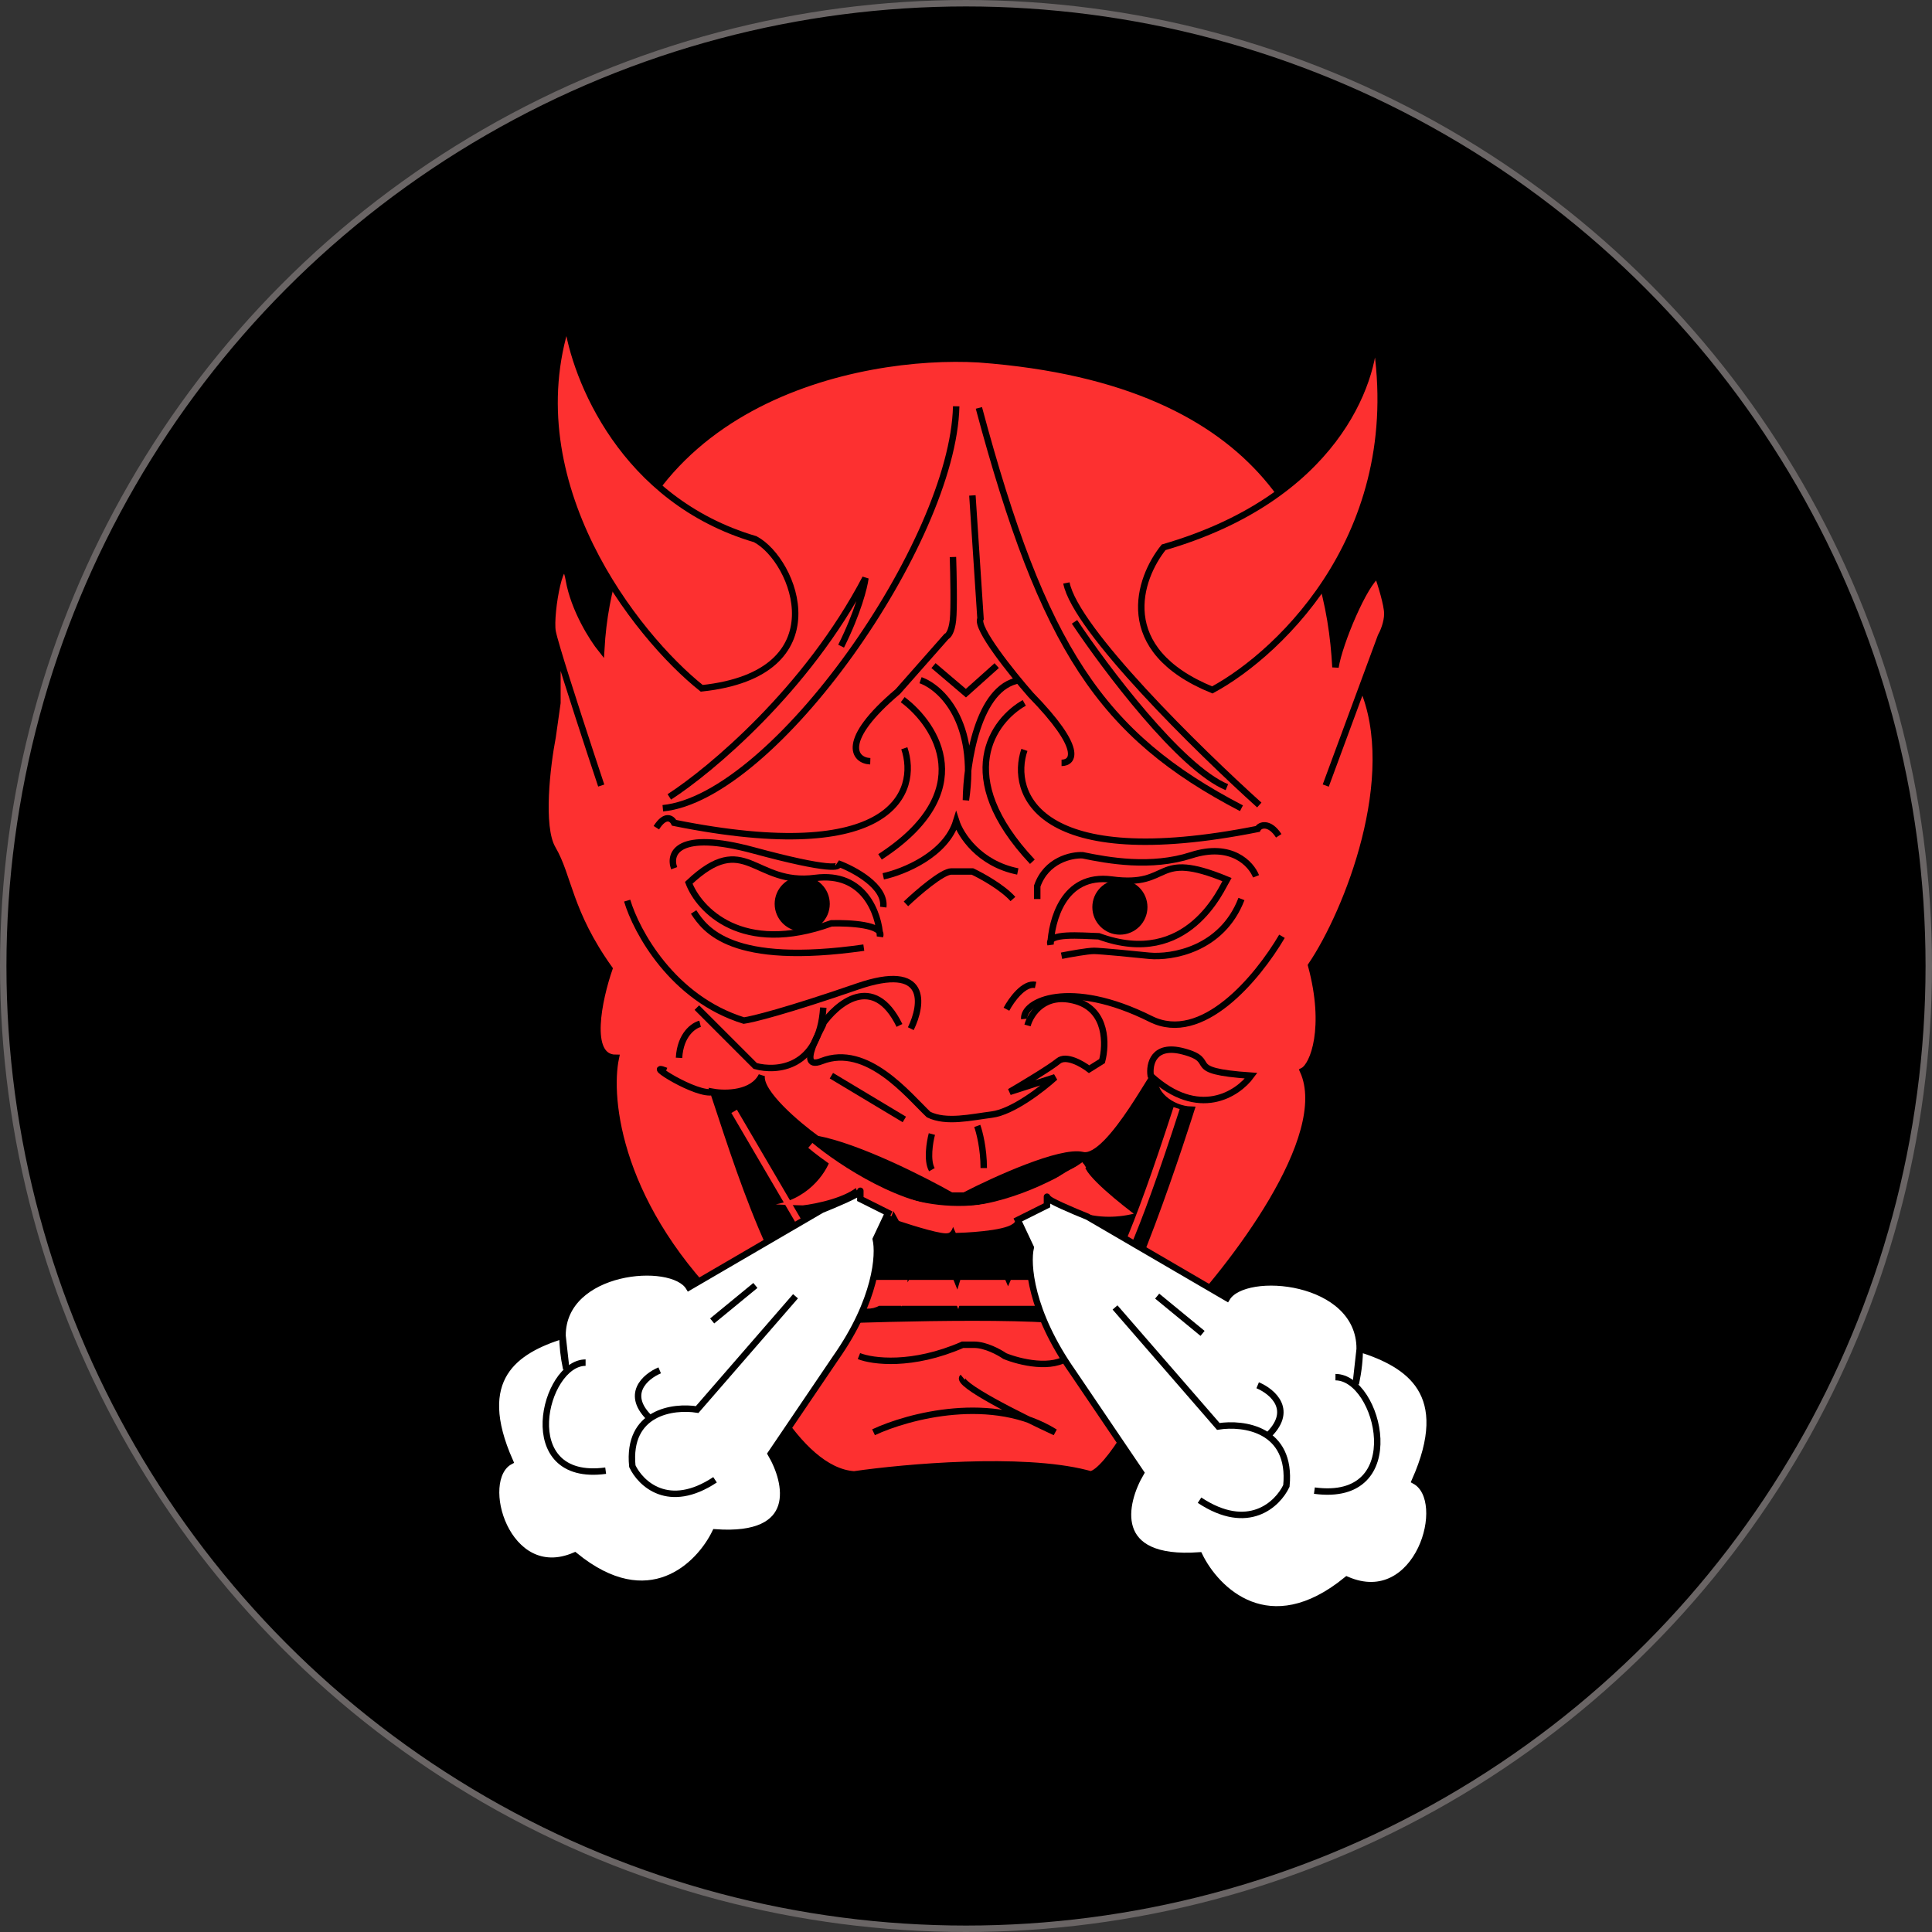 <svg width="300" height="300" viewBox="0 0 300 300" fill="none" xmlns="http://www.w3.org/2000/svg">
<rect x="0" y="0" width="300" height="300" fill="#333333" stroke="none"/>
<circle cx="150" cy="150" r="149.5" fill="black" stroke="#6A6565"/>
<path d="M93.359 100.839C95.574 62.181 133.377 54.698 152.001 55.789C198.109 59.211 206.364 84.984 207.371 103.608C207.975 99.782 211.901 90.52 213.915 89.262C214.418 90.688 215.425 93.893 215.425 95.302C215.425 96.712 214.754 98.239 214.418 98.826L211.535 106.628C217.575 120.521 209.217 141.612 203.596 149.917C206.213 159.582 203.931 165.438 202.337 166.276C206.968 176.545 191.347 196.73 182.958 205.539C177.924 219.129 171.8 228.442 169.367 228.945C169.133 228.878 168.894 228.814 168.65 228.752C158.618 226.204 140.566 227.798 132.622 228.945C123.762 228.341 116.178 212.25 113.494 204.28C95.977 187.569 94.282 170.639 95.625 164.263C90.994 164.263 93.024 155.035 94.618 150.421C88.326 141.612 88.326 136.075 85.809 131.796C83.796 128.373 84.97 118.793 85.809 114.43L86.555 109.145V100.839C86.16 99.507 85.892 98.526 85.809 98.071C85.306 95.302 87.319 84.228 88.326 90.017C89.131 94.648 92.017 99.162 93.359 100.839Z" fill="#FD3030"/>
<path d="M93.359 121.981C91.493 116.382 88.081 105.987 86.555 100.839M86.555 100.839C86.16 99.507 85.892 98.526 85.809 98.071C85.306 95.302 87.319 84.228 88.326 90.017C89.131 94.648 92.017 99.162 93.359 100.839C95.574 62.181 133.377 54.698 152.001 55.789C198.109 59.211 206.364 84.984 207.371 103.608C207.975 99.782 211.901 90.52 213.915 89.262C214.418 90.688 215.425 93.893 215.425 95.302C215.425 96.712 214.754 98.239 214.418 98.826L205.861 121.981M86.555 100.839V109.145L85.809 114.43C84.97 118.793 83.796 128.373 85.809 131.796C88.326 136.075 88.326 141.612 94.618 150.421C93.024 155.035 90.994 164.263 95.625 164.263C94.282 170.639 95.977 187.569 113.494 204.28C116.178 212.25 123.762 228.341 132.622 228.945C140.566 227.798 158.618 226.204 168.65 228.752C168.894 228.814 169.133 228.878 169.367 228.945C171.8 228.442 177.924 219.129 182.958 205.539C191.347 196.73 206.968 176.545 202.337 166.276C203.931 165.438 206.213 159.582 203.596 149.917C209.217 141.612 217.575 120.521 211.535 106.628" stroke="black"/>
<path d="M110.725 137.837C116.262 141.864 129.852 137.837 133.628 142.87" stroke="black"/>
<path d="M165.592 142.619C165.592 139.347 180.944 141.864 187.488 137.837" stroke="black"/>
<path d="M188.243 107.131C172.941 100.89 176.833 89.766 180.692 84.984C207.069 77.332 213.495 59.48 213.411 51.51C219.049 82.114 198.981 101.343 188.243 107.131Z" fill="#FD3030" stroke="black"/>
<path d="M108.964 106.88C130.356 104.615 123.477 86.997 117.269 83.725C96.732 77.685 89.249 58.725 88.074 50C80.02 74.967 98.729 98.742 108.964 106.88Z" fill="#FD3030" stroke="black"/>
<path d="M133.376 210.572C135.474 211.411 141.632 212.233 149.484 208.811C149.316 208.811 149.434 208.811 151.246 208.811C153.058 208.811 155.189 209.985 156.028 210.572C158.293 211.495 163.478 212.787 166.095 210.572" stroke="black"/>
<path d="M159.708 220.437C161.128 220.931 162.511 221.577 163.83 222.401C162.645 221.856 161.209 221.175 159.708 220.437Z" fill="#FD3030"/>
<path d="M135.642 222.401C141.011 219.885 154.165 216.361 163.83 222.401C158.545 219.968 148.276 214.851 149.484 213.844" stroke="black"/>
<path d="M108.208 156.461L117.269 165.521C120.541 166.444 127.236 165.924 127.84 156.461" stroke="black"/>
<path d="M108.712 158.978C107.705 159.23 105.641 160.639 105.44 164.263" stroke="black"/>
<path d="M170.122 206.042C166.599 203.777 136.397 204.784 129.098 205.036C121.799 205.287 113.697 178.231 110.761 169.549C112.679 169.884 116.866 169.851 118.276 167.032C117.873 169.649 123.813 174.666 126.833 176.847C133.276 178.055 143.444 183.223 147.723 185.656H149.736C154.434 183.223 164.686 178.559 168.109 179.364C172.387 180.371 180.441 163.76 179.434 167.032C178.629 169.649 181.867 172.233 184.971 172.317C184.971 172.317 173.646 208.307 170.122 206.042Z" fill="black"/>
<path d="M103.427 166.277C99.651 164.767 108.28 170.304 110.761 169.549M110.761 169.549C113.697 178.231 121.799 205.287 129.098 205.036C136.397 204.784 166.599 203.777 170.122 206.042C173.646 208.307 184.971 172.317 184.971 172.317C181.867 172.233 178.629 169.649 179.434 167.032C180.441 163.76 172.387 180.371 168.109 179.364C164.686 178.559 154.434 183.223 149.736 185.656H147.723C143.444 183.223 133.276 178.055 126.833 176.847C123.813 174.666 117.873 169.649 118.276 167.032C116.866 169.851 112.679 169.884 110.761 169.549Z" stroke="black"/>
<path d="M183.712 163.256C179.081 162.048 178.427 165.27 178.679 167.032C186.128 173.877 192.185 169.884 194.283 167.032C183.209 166.277 189.501 164.767 183.712 163.256Z" fill="#FD3030" stroke="black"/>
<path d="M119.411 186.663C125.048 186.059 127.8 181.881 128.471 179.867C133.102 181.277 133.924 183.475 133.756 184.398C131.743 186.411 126.877 187.418 124.696 187.67C120.585 187.586 113.773 187.267 119.411 186.663Z" fill="#FD3030" stroke="black"/>
<path d="M177.169 188.676C169.92 190.891 164.417 187.754 162.571 185.908C159.048 184.398 169.115 178.861 168.863 180.623C168.662 182.032 174.316 186.579 177.169 188.676Z" fill="#FD3030" stroke="black"/>
<path d="M129.098 167.031L140.423 173.827" stroke="black"/>
<path d="M144.702 176.092C144.366 177.351 143.897 180.22 144.702 181.629" stroke="black"/>
<path d="M151.749 174.834C152.085 175.757 152.756 178.357 152.756 181.377" stroke="black"/>
<path d="M97.386 139.85C98.812 144.632 104.433 155.052 115.507 158.474C116.765 158.307 122.05 157.015 133.124 153.189C144.198 149.364 143.276 155.958 141.43 159.733" stroke="black"/>
<path d="M156.279 156.713C157.034 155.287 158.997 152.535 160.81 152.938" stroke="black"/>
<path d="M159.551 159.229C160.055 157.384 162.27 154.045 167.102 155.454C171.934 156.863 171.8 162.249 171.129 164.766L169.115 166.025C168.025 165.186 165.541 163.76 164.333 164.766C163.125 165.773 158.796 168.374 156.783 169.548L163.83 167.283C161.9 169.045 157.236 172.669 154.014 173.072C150.793 173.474 146.967 174.414 144.199 173.072C141.095 170.135 134.635 161.998 127.588 164.766C122.933 166.595 129.098 157.379 127.588 159.229C129.937 155.79 135.642 150.974 139.669 159.229" stroke="black"/>
<path d="M164.836 148.407C166.095 148.156 168.863 147.652 169.87 147.652C170.877 147.652 175.994 148.156 178.427 148.407C181.951 148.743 189.753 147.451 192.773 139.598" stroke="black"/>
<path d="M195.038 136.075C194.283 134.145 191.213 130.79 184.971 132.803C178.73 134.817 172.135 133.642 168.109 132.803C166.347 132.719 162.471 133.558 161.062 137.585V139.598" stroke="black"/>
<path d="M104.685 134.816C103.846 132.551 105.138 128.826 117.018 132.048C128.897 135.269 130.692 134.732 130.105 134.061C132.622 134.984 137.555 137.635 137.152 140.857" stroke="black"/>
<path d="M195.542 125.001C186.146 116.528 167.001 97.769 165.592 90.521" stroke="black"/>
<path d="M166.85 96.561C171.716 103.86 183.26 119.212 190.508 122.232" stroke="black"/>
<path d="M103.93 123.742C110.306 119.632 125.323 107.081 134.383 89.765C134.215 91.108 133.225 95.101 130.608 100.336" stroke="black"/>
<path d="M150.333 119.633C150.34 121.046 150.233 122.581 149.987 124.246C150.006 122.948 150.11 121.347 150.333 119.633Z" fill="#FD3030"/>
<path d="M142.94 105.621C146.044 106.712 151.8 111.964 149.987 124.246C150.071 118.457 151.85 106.628 158.293 105.621" stroke="black"/>
<path d="M144.954 103.356L149.987 107.635L154.769 103.356" stroke="black"/>
<path d="M182.706 172.065C169.619 212.586 168.864 200.421 165.088 202.267H136.397C131.766 204.884 126.246 195.304 124.316 190.186L113.997 172.569" stroke="#FD3030"/>
<path d="M170.122 193.458C170.525 197.284 167.773 200.589 166.347 201.764C168.159 204.784 171.129 201.68 172.387 199.75C171.464 196.059 169.719 189.633 170.122 193.458Z" fill="#FD3030" stroke="#FD3030"/>
<path d="M133.376 194.213C131.967 197.837 133.46 200.757 134.383 201.764C133.041 201.764 130.256 201.361 129.853 199.75C129.35 197.737 135.138 189.683 133.376 194.213Z" fill="#FD3030" stroke="#FD3030"/>
<path d="M134.635 199.247L134.131 201.009C132.957 200.841 130.96 200.757 132.37 201.764C133.779 202.77 135.641 202.351 136.396 202.015H165.843L168.108 199.247L167.353 198.743L163.326 199.75V201.26L161.313 199.247H157.286L156.531 201.009L155.776 199.247H149.484L148.729 201.764L147.722 199.247H141.43L140.423 201.009V199.247H134.635Z" fill="#FD3030"/>
<path d="M134.131 186.159L132.873 183.139H133.376C137.739 186.327 149.635 191.042 162.32 184.398V186.159V186.914L158.041 189.18L157.286 186.914V189.18C157.286 190.388 151.581 190.857 148.729 190.941L147.722 188.676C147.722 189.263 147.621 190.539 147.219 190.941C146.816 191.344 142.185 189.935 139.92 189.18L138.662 186.914L138.158 188.173L134.131 186.159Z" fill="#FD3030"/>
<path d="M134.635 199.247L134.131 201.009C132.957 200.841 130.96 200.757 132.37 201.764C133.779 202.77 135.641 202.351 136.396 202.015H165.843L168.108 199.247L167.353 198.743L163.326 199.75V201.26L161.313 199.247H157.286L156.531 201.009L155.776 199.247H149.484L148.729 201.764L147.722 199.247H141.43L140.423 201.009V199.247H134.635Z" stroke="#FD3030"/>
<path d="M134.131 186.159L132.873 183.139H133.376C137.739 186.327 149.635 191.042 162.32 184.398V186.159V186.914L158.041 189.18L157.286 186.914V189.18C157.286 190.388 151.581 190.857 148.729 190.941L147.722 188.676C147.722 189.263 147.621 190.539 147.219 190.941C146.816 191.344 142.185 189.935 139.92 189.18L138.662 186.914L138.158 188.173L134.131 186.159Z" stroke="#FD3030"/>
<path d="M137.151 136.075C140.255 135.404 146.866 132.753 148.477 127.518C149.148 129.615 152.001 134.112 158.041 135.32" stroke="black"/>
<path d="M140.675 140.353C142.437 138.676 146.313 135.32 147.722 135.32C149.132 135.32 150.491 135.32 150.994 135.32C152.42 135.991 155.675 137.786 157.286 139.598" stroke="black"/>
<path d="M140.172 108.642C145.457 112.585 152.152 122.988 136.648 133.055" stroke="black"/>
<path d="M159.048 109.145C154.266 111.83 147.823 120.521 160.306 133.81" stroke="black"/>
<path d="M135.138 118.205C132.622 118.122 130.356 115.034 139.417 107.383L146.967 98.826C147.219 98.742 147.773 98.121 147.974 96.309C148.175 94.497 148.058 89.01 147.974 86.494" stroke="black"/>
<path d="M164.837 118.457C166.682 118.457 168.31 116.343 160.055 107.886C157.118 104.531 151.447 97.467 152.253 96.057L150.994 76.93" stroke="black"/>
<path d="M192.773 125.504C170.947 114.145 161.99 100.599 152.001 63.339" stroke="black"/>
<path d="M102.923 125.504C120.22 123.803 148.015 84.117 148.477 63.087" stroke="black"/>
<path d="M140.423 116.192C142.688 122.904 138.712 134.615 104.685 127.769C104.349 127.098 103.325 126.31 101.916 128.525" stroke="black"/>
<path d="M159.067 116.444C156.788 123.124 161.057 135.534 195.29 128.719C195.628 128.051 197.144 127.578 198.562 129.783" stroke="black"/>
<path d="M125.826 177.854C129.936 181.294 140.222 188.123 148.477 187.921C156.732 187.72 165.172 183.139 168.36 180.874" stroke="#FD3030"/>
<path d="M136.649 145.387C136.639 145.185 136.622 144.972 136.597 144.751C135.886 143.506 131.504 143.301 129.098 143.373C115.205 148.407 108.544 141.276 106.95 137.081C115.759 128.776 117.017 137.585 126.581 136.326C133.783 135.379 136.198 141.196 136.597 144.751C136.704 144.938 136.728 145.149 136.649 145.387Z" fill="#FD3030"/>
<path d="M136.649 145.387C136.481 141.947 134.232 135.32 126.581 136.326C117.017 137.585 115.759 128.776 106.95 137.081C108.544 141.276 115.205 148.407 129.098 143.373C131.867 143.29 137.253 143.575 136.649 145.387Z" stroke="black"/>
<path d="M163.122 146.645C163.131 146.459 163.144 146.26 163.163 146.052C163.836 144.927 168.213 145.313 170.626 145.387C184.496 150.491 189.753 137.837 190.508 136.578C178.931 131.796 182.188 137.854 172.639 136.578C165.409 135.612 163.49 142.369 163.163 146.052C163.065 146.216 163.045 146.412 163.122 146.645Z" fill="#FD3030"/>
<path d="M163.122 146.645C163.289 143.158 165 135.557 172.639 136.578C182.188 137.854 178.931 131.796 190.508 136.578C189.753 137.837 184.496 150.491 170.626 145.387C167.861 145.302 162.519 144.808 163.122 146.645Z" stroke="black"/>
<path d="M107.705 141.612C109.512 144.356 113.502 150.098 134.131 147.149" stroke="black"/>
<path d="M199.065 145.387C195.206 151.931 186.64 162.203 178.679 158.223C166.095 151.931 158.796 155.454 159.048 158.223" stroke="black"/>
<circle cx="173.897" cy="140.857" r="3.779" fill="black" stroke="black"/>
<circle cx="124.568" cy="140.353" r="3.779" fill="black" stroke="black"/>
<path d="M168.864 188.928L190.521 201.555C193.277 196.981 211.134 198.492 211.134 209.436C218.812 211.86 225.744 216.361 219.703 229.952C225.24 232.972 220.207 250.086 209.133 245.304C197.052 255.17 188.83 246.898 186.23 241.529C172.337 242.536 174.401 233.391 177.169 228.693L166.599 213.089C159.954 203.626 159.468 196.226 160.055 193.71L158.042 189.431L162.572 187.166V185.908C162.572 186.31 166.766 188.089 168.864 188.928Z" fill="white"/>
<path d="M211.134 209.436C211.134 198.492 193.277 196.981 190.521 201.555L168.864 188.928C166.766 188.089 162.572 186.31 162.572 185.908C162.572 185.505 162.572 186.579 162.572 187.166L158.042 189.431L160.055 193.71C159.468 196.226 159.954 203.626 166.599 213.089L177.169 228.693C174.401 233.391 172.337 242.536 186.23 241.529C188.83 246.898 197.052 255.17 209.133 245.304C220.207 250.086 225.24 232.972 219.703 229.952C225.744 216.361 218.812 211.86 211.134 209.436ZM211.134 209.436C211.15 211.017 210.96 212.827 210.526 214.891L211.134 209.436Z" stroke="black"/>
<path d="M173.142 203.022L189.18 221.495C193.068 220.88 200.625 221.865 199.75 230.732C198.414 233.565 193.846 237.974 186.264 232.949" stroke="black"/>
<path d="M195.29 215.103C197.619 216.079 201.147 219.056 196.633 223.157" stroke="black"/>
<path d="M207.37 213.844C214.166 213.844 218.948 233.475 204.099 231.462" stroke="black"/>
<path d="M179.686 201.26L186.733 207.049" stroke="black"/>
<path d="M127.601 187.861L106.977 199.886C104.353 195.53 87.348 196.968 87.348 207.39C80.036 209.699 73.435 213.985 79.187 226.927C73.914 229.804 78.708 246.101 89.253 241.547C100.758 250.943 108.587 243.065 111.063 237.952C124.293 238.911 122.328 230.203 119.692 225.729L129.758 210.869C136.085 201.858 136.549 194.811 135.989 192.415L137.907 188.34L133.593 186.183V184.985C133.593 185.368 129.598 187.062 127.601 187.861Z" fill="white"/>
<path d="M87.348 207.39C87.348 196.968 104.353 195.53 106.977 199.886L127.601 187.861C129.598 187.062 133.593 185.368 133.593 184.985C133.593 184.601 133.593 185.624 133.593 186.183L137.907 188.34L135.989 192.415C136.549 194.811 136.085 201.858 129.758 210.869L119.692 225.729C122.328 230.203 124.293 238.911 111.063 237.952C108.587 243.065 100.758 250.943 89.253 241.547C78.708 246.101 73.914 229.804 79.187 226.927C73.435 213.985 80.036 209.699 87.348 207.39ZM87.348 207.39C87.332 208.897 87.513 210.62 87.927 212.586L87.348 207.39Z" stroke="black"/>
<path d="M123.527 201.282L108.254 218.874C104.552 218.288 97.355 219.226 98.188 227.67C99.461 230.368 103.811 234.567 111.031 229.781" stroke="black"/>
<path d="M102.436 212.787C100.219 213.717 96.858 216.552 101.157 220.456" stroke="black"/>
<path d="M90.931 211.589C84.46 211.589 79.906 230.283 94.047 228.366" stroke="black"/>
<path d="M117.295 199.605L110.585 205.117" stroke="black"/>
</svg>
